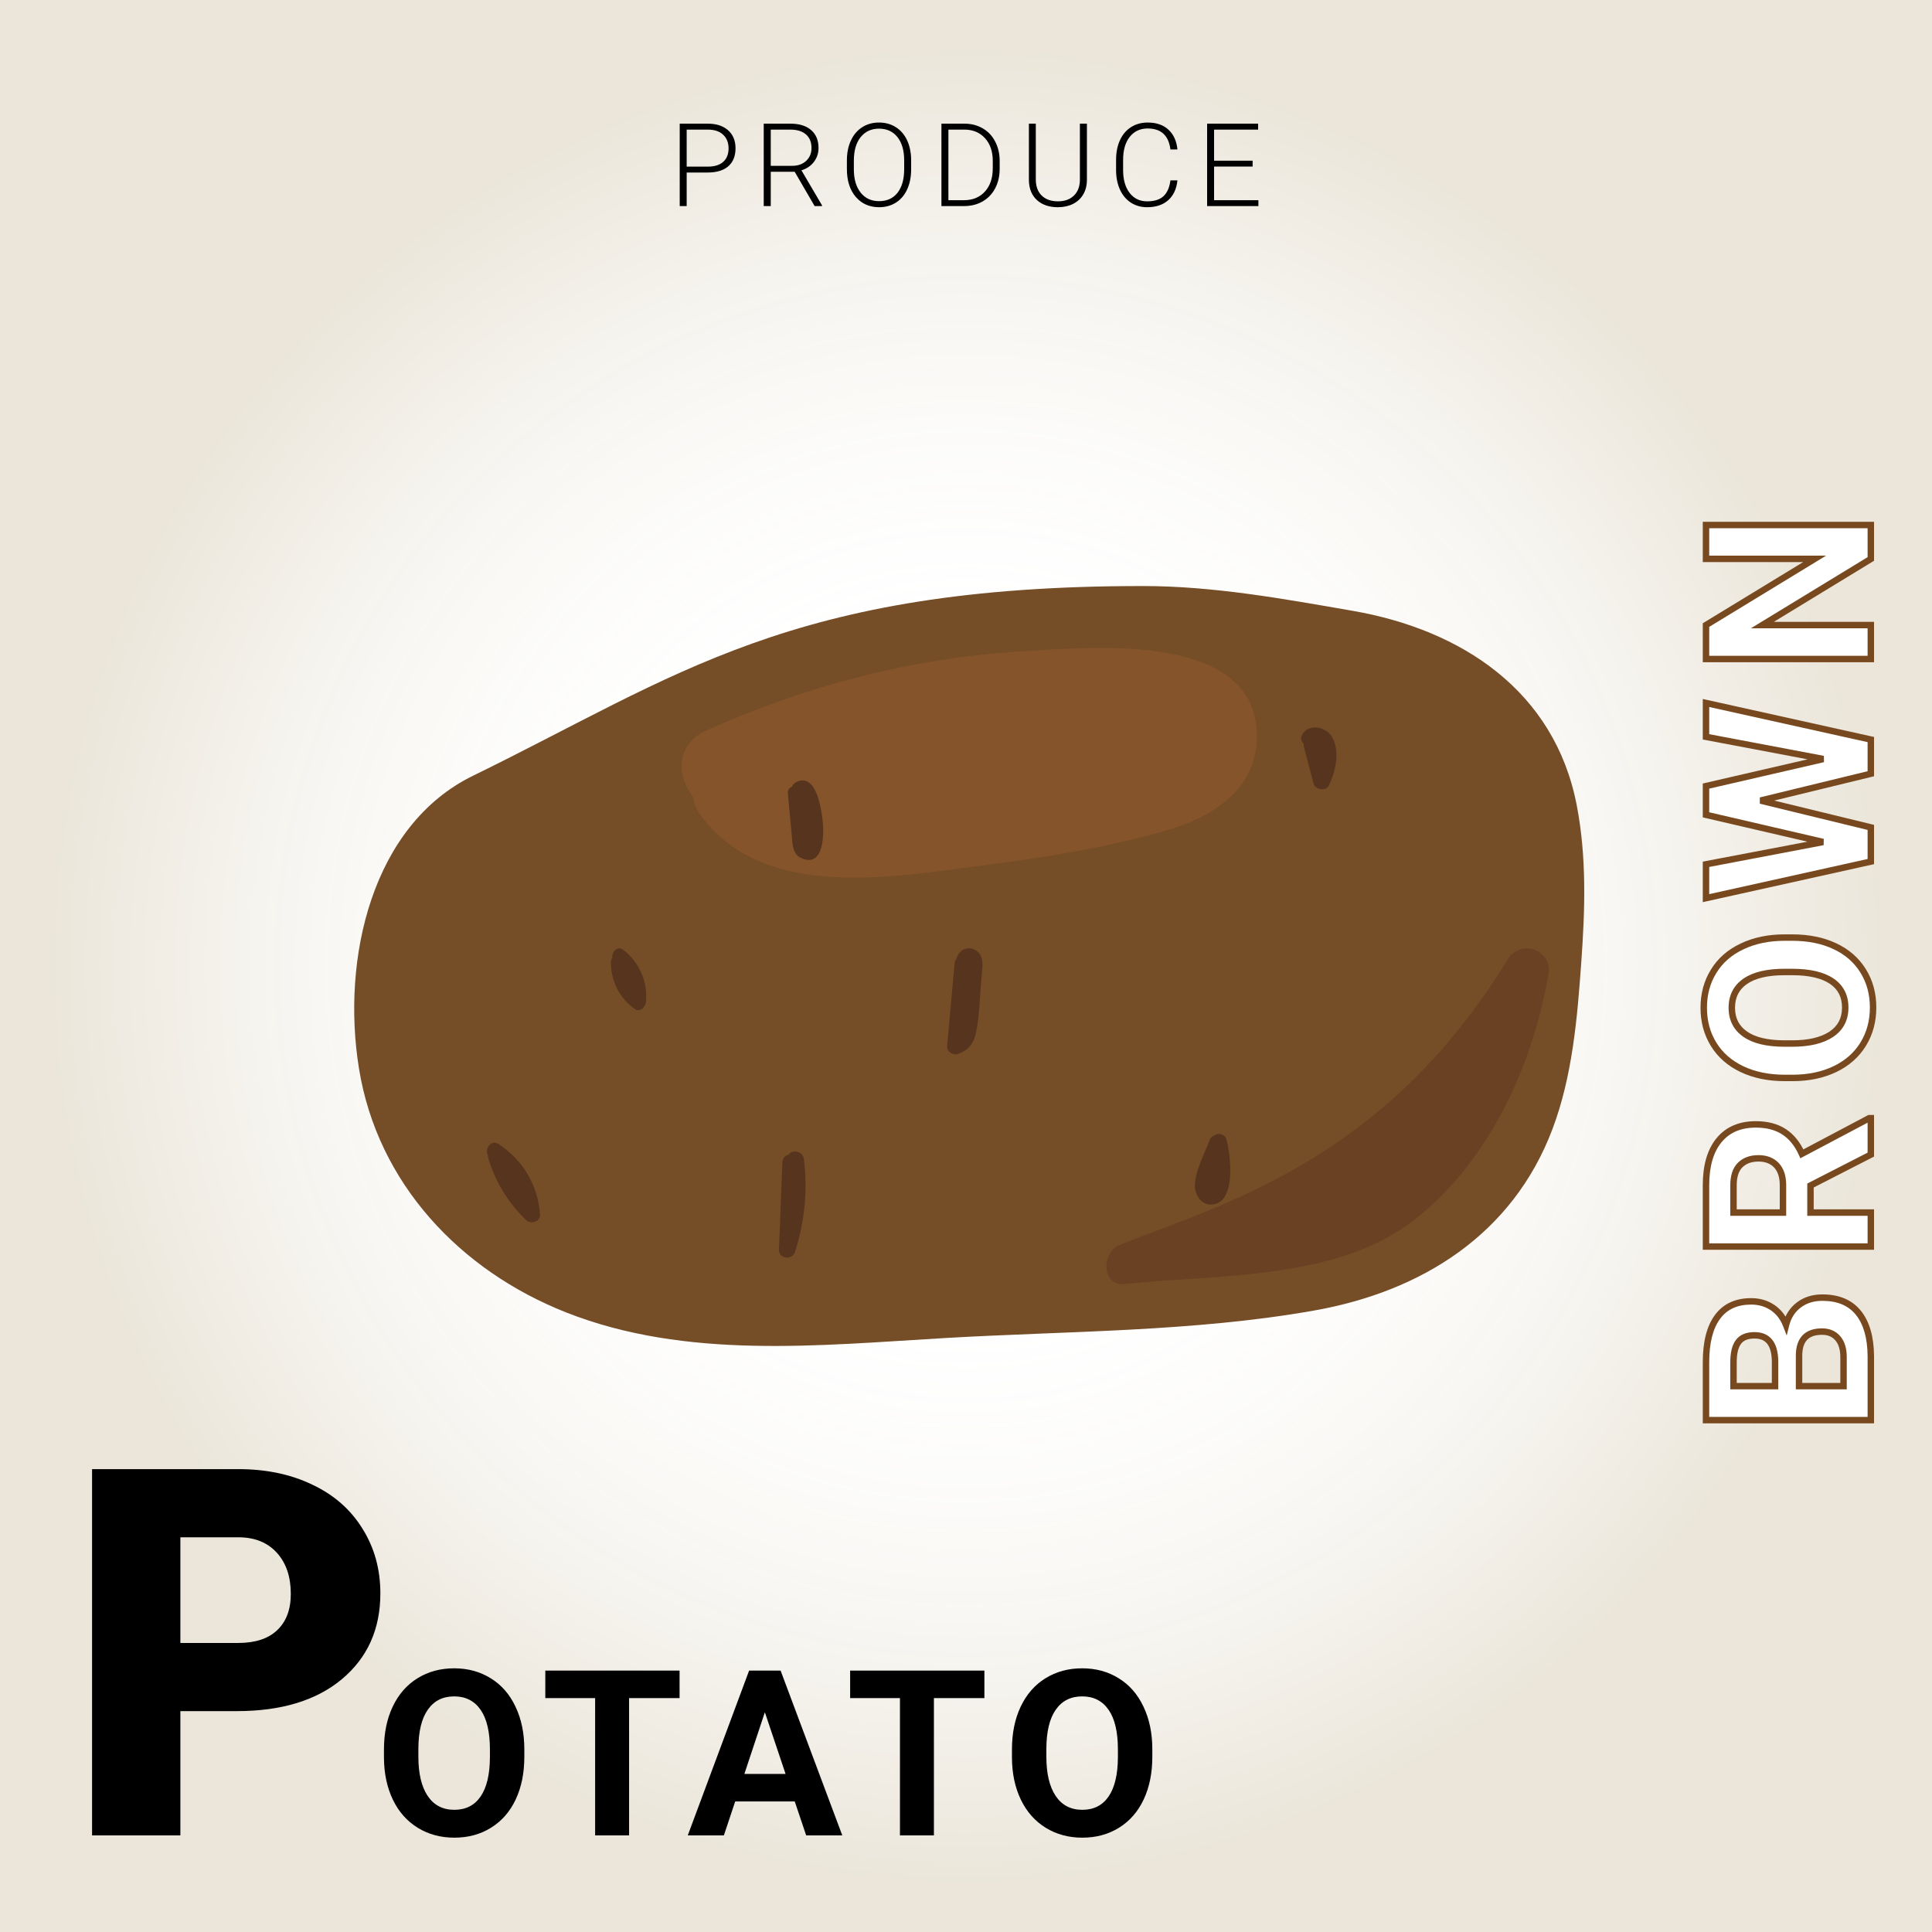 <svg width="300" height="300" viewBox="0 0 300 300" fill="none" xmlns="http://www.w3.org/2000/svg">
<rect width="300" height="300" fill="white"/>
<rect width="300" height="300" fill="white"/>
<rect width="300" height="300" fill="white"/>
<rect width="300" height="300" fill="url(#paint0_radial)" fill-opacity="0.2"/>
<g filter="url(#filter0_d)">
<path d="M289.5 219.514L263.906 219.514L263.906 210.549C263.906 207.443 264.504 205.088 265.699 203.482C266.883 201.877 268.623 201.074 270.92 201.074C272.174 201.074 273.281 201.397 274.242 202.041C275.191 202.686 275.889 203.582 276.334 204.731C276.662 203.418 277.324 202.387 278.32 201.637C279.316 200.875 280.535 200.494 281.977 200.494C284.437 200.494 286.301 201.279 287.566 202.85C288.832 204.42 289.477 206.658 289.5 209.565L289.5 219.514ZM278.355 214.24L285.264 214.24L285.264 209.723C285.264 208.481 284.971 207.514 284.385 206.822C283.787 206.119 282.967 205.768 281.924 205.768C279.58 205.768 278.391 206.981 278.355 209.406L278.355 214.24ZM274.629 214.24L274.629 210.338C274.582 207.678 273.521 206.348 271.447 206.348C270.287 206.348 269.455 206.688 268.951 207.367C268.436 208.035 268.178 209.096 268.178 210.549L268.178 214.24L274.629 214.24ZM280.131 183.087L280.131 187.288L289.5 187.288L289.5 192.562L263.906 192.562L263.906 183.052C263.906 180.028 264.58 177.696 265.928 176.056C267.275 174.415 269.18 173.595 271.641 173.595C273.387 173.595 274.846 173.976 276.018 174.737C277.178 175.487 278.104 176.63 278.795 178.165L289.254 172.628L289.5 172.628L289.5 178.288L280.131 183.087ZM275.859 187.288L275.859 183.034C275.859 181.71 275.525 180.685 274.857 179.958C274.178 179.231 273.246 178.868 272.062 178.868C270.855 178.868 269.906 179.214 269.215 179.905C268.523 180.585 268.178 181.634 268.178 183.052L268.178 187.288L275.859 187.288ZM277.283 144.586C279.803 144.586 282.012 145.031 283.91 145.922C285.809 146.812 287.273 148.09 288.305 149.754C289.336 151.406 289.852 153.305 289.852 155.449C289.852 157.57 289.342 159.463 288.322 161.127C287.303 162.791 285.85 164.08 283.963 164.994C282.064 165.908 279.885 166.371 277.424 166.383L276.158 166.383C273.639 166.383 271.424 165.932 269.514 165.029C267.592 164.115 266.121 162.832 265.102 161.18C264.07 159.516 263.555 157.617 263.555 155.484C263.555 153.352 264.07 151.459 265.102 149.807C266.121 148.143 267.592 146.859 269.514 145.957C271.424 145.043 273.633 144.586 276.141 144.586L277.283 144.586ZM276.123 149.93C273.439 149.93 271.4 150.41 270.006 151.371C268.611 152.332 267.914 153.703 267.914 155.484C267.914 157.254 268.605 158.619 269.988 159.58C271.359 160.541 273.375 161.027 276.035 161.039L277.283 161.039C279.896 161.039 281.924 160.559 283.365 159.598C284.807 158.637 285.527 157.254 285.527 155.449C285.527 153.68 284.836 152.32 283.453 151.371C282.059 150.422 280.031 149.941 277.371 149.93L276.123 149.93ZM282.117 116.86L263.906 113.415L263.906 108.159L289.5 113.837L289.5 119.145L272.379 123.311L289.5 127.478L289.5 132.786L263.906 138.464L263.906 133.208L282.082 129.745L263.906 125.526L263.906 121.061L282.117 116.86ZM289.5 80.521L289.5 85.795L272.66 96.061L289.5 96.061L289.5 101.334L263.906 101.334L263.906 96.061L280.781 85.777L263.906 85.777L263.906 80.521L289.5 80.521Z" fill="white"/>
<path d="M289.5 219.514L289.5 220.014L290 220.014L290 219.514L289.5 219.514ZM263.906 219.514L263.406 219.514L263.406 220.014L263.906 220.014L263.906 219.514ZM265.699 203.482L266.1 203.781L266.102 203.779L265.699 203.482ZM274.242 202.041L274.523 201.627L274.521 201.626L274.242 202.041ZM276.334 204.731L275.868 204.911L276.437 206.38L276.819 204.852L276.334 204.731ZM278.32 201.637L278.621 202.036L278.624 202.034L278.32 201.637ZM289.5 209.565L290 209.565L290 209.56L289.5 209.565ZM278.355 214.24L277.855 214.24L277.855 214.74L278.355 214.74L278.355 214.24ZM285.264 214.24L285.264 214.74L285.764 214.74L285.764 214.24L285.264 214.24ZM284.385 206.822L284.766 206.499L284.766 206.499L284.385 206.822ZM278.355 209.406L277.855 209.399L277.855 209.406L278.355 209.406ZM274.629 214.24L274.629 214.74L275.129 214.74L275.129 214.24L274.629 214.24ZM274.629 210.338L275.129 210.338L275.129 210.329L274.629 210.338ZM268.951 207.367L269.347 207.673L269.353 207.665L268.951 207.367ZM268.178 214.24L267.678 214.24L267.678 214.74L268.178 214.74L268.178 214.24ZM289.5 219.014L263.906 219.014L263.906 220.014L289.5 220.014L289.5 219.014ZM264.406 219.514L264.406 210.549L263.406 210.549L263.406 219.514L264.406 219.514ZM264.406 210.549C264.406 207.495 264.996 205.264 266.1 203.781L265.298 203.184C264.012 204.912 263.406 207.391 263.406 210.549L264.406 210.549ZM266.102 203.779C267.176 202.322 268.754 201.574 270.92 201.574L270.92 200.574C268.492 200.574 266.59 201.432 265.297 203.186L266.102 203.779ZM270.92 201.574C272.083 201.574 273.092 201.872 273.964 202.456L274.521 201.626C273.47 200.921 272.264 200.574 270.92 200.574L270.92 201.574ZM273.961 202.455C274.82 203.038 275.456 203.85 275.868 204.911L276.8 204.55C276.321 203.314 275.563 202.333 274.523 201.627L273.961 202.455ZM276.819 204.852C277.122 203.64 277.724 202.711 278.621 202.036L278.02 201.237C276.924 202.062 276.202 203.196 275.849 204.609L276.819 204.852ZM278.624 202.034C279.52 201.349 280.628 200.994 281.977 200.994L281.977 199.994C280.443 199.994 279.113 200.401 278.017 201.24L278.624 202.034ZM281.977 200.994C284.323 200.994 286.027 201.737 287.177 203.163L287.956 202.536C286.574 200.822 284.552 199.994 281.977 199.994L281.977 200.994ZM287.177 203.163C288.347 204.615 288.977 206.727 289 209.569L290 209.56C289.976 206.59 289.317 204.225 287.956 202.536L287.177 203.163ZM289 209.565L289 219.514L290 219.514L290 209.565L289 209.565ZM278.355 214.74L285.264 214.74L285.264 213.74L278.355 213.74L278.355 214.74ZM285.764 214.24L285.764 209.723L284.764 209.723L284.764 214.24L285.764 214.24ZM285.764 209.723C285.764 208.406 285.453 207.309 284.766 206.499L284.003 207.146C284.488 207.718 284.764 208.555 284.764 209.723L285.764 209.723ZM284.766 206.499C284.06 205.668 283.092 205.268 281.924 205.268L281.924 206.268C282.841 206.268 283.514 206.57 284.004 207.146L284.766 206.499ZM281.924 205.268C280.67 205.268 279.637 205.593 278.917 206.327C278.2 207.058 277.874 208.113 277.856 209.399L278.855 209.414C278.872 208.274 279.158 207.509 279.631 207.027C280.1 206.549 280.834 206.268 281.924 206.268L281.924 205.268ZM277.855 209.406L277.855 214.24L278.855 214.24L278.855 209.406L277.855 209.406ZM275.129 214.24L275.129 210.338L274.129 210.338L274.129 214.24L275.129 214.24ZM275.129 210.329C275.104 208.947 274.817 207.821 274.189 207.034C273.543 206.223 272.6 205.848 271.447 205.848L271.447 206.848C272.369 206.848 272.993 207.137 273.407 207.657C273.84 208.199 274.106 209.069 274.129 210.347L275.129 210.329ZM271.447 205.848C270.192 205.848 269.18 206.219 268.55 207.069L269.353 207.665C269.73 207.156 270.382 206.848 271.447 206.848L271.447 205.848ZM268.555 207.062C267.939 207.861 267.678 209.057 267.678 210.549L268.678 210.549C268.678 209.134 268.933 208.21 269.347 207.673L268.555 207.062ZM267.678 210.549L267.678 214.24L268.678 214.24L268.678 210.549L267.678 210.549ZM268.178 214.74L274.629 214.74L274.629 213.74L268.178 213.74L268.178 214.74ZM280.131 183.087L279.903 182.642L279.631 182.781L279.631 183.087L280.131 183.087ZM280.131 187.288L279.631 187.288L279.631 187.788L280.131 187.788L280.131 187.288ZM289.5 187.288L290 187.288L290 186.788L289.5 186.788L289.5 187.288ZM289.5 192.562L289.5 193.062L290 193.062L290 192.562L289.5 192.562ZM263.906 192.562L263.406 192.562L263.406 193.062L263.906 193.062L263.906 192.562ZM276.018 174.737L275.745 175.157L275.746 175.157L276.018 174.737ZM278.795 178.165L278.339 178.37L278.558 178.856L279.029 178.607L278.795 178.165ZM289.254 172.628L289.254 172.128L289.13 172.128L289.02 172.186L289.254 172.628ZM289.5 172.628L290 172.628L290 172.128L289.5 172.128L289.5 172.628ZM289.5 178.288L289.728 178.733L290 178.594L290 178.288L289.5 178.288ZM275.859 187.288L275.859 187.788L276.359 187.788L276.359 187.288L275.859 187.288ZM274.857 179.958L275.226 179.62L275.223 179.616L274.857 179.958ZM269.215 179.905L269.565 180.262L269.568 180.259L269.215 179.905ZM268.178 187.288L267.678 187.288L267.678 187.788L268.178 187.788L268.178 187.288ZM279.631 183.087L279.631 187.288L280.631 187.288L280.631 183.087L279.631 183.087ZM280.131 187.788L289.5 187.788L289.5 186.788L280.131 186.788L280.131 187.788ZM289 187.288L289 192.562L290 192.562L290 187.288L289 187.288ZM289.5 192.062L263.906 192.062L263.906 193.062L289.5 193.062L289.5 192.062ZM264.406 192.562L264.406 183.052L263.406 183.052L263.406 192.562L264.406 192.562ZM264.406 183.052C264.406 180.096 265.066 177.893 266.314 176.373L265.541 175.738C264.095 177.5 263.406 179.961 263.406 183.052L264.406 183.052ZM266.314 176.373C267.551 174.867 269.303 174.095 271.641 174.095L271.641 173.095C269.057 173.095 267 173.963 265.541 175.738L266.314 176.373ZM271.641 174.095C273.314 174.095 274.672 174.459 275.745 175.157L276.29 174.318C275.019 173.492 273.459 173.095 271.641 173.095L271.641 174.095ZM275.746 175.157C276.809 175.845 277.678 176.904 278.339 178.37L279.251 177.96C278.529 176.356 277.546 175.13 276.289 174.317L275.746 175.157ZM279.029 178.607L289.488 173.07L289.02 172.186L278.561 177.723L279.029 178.607ZM289.254 173.128L289.5 173.128L289.5 172.128L289.254 172.128L289.254 173.128ZM289 172.628L289 178.288L290 178.288L290 172.628L289 172.628ZM289.272 177.843L279.903 182.642L280.359 183.532L289.728 178.733L289.272 177.843ZM276.359 187.288L276.359 183.034L275.359 183.034L275.359 187.288L276.359 187.288ZM276.359 183.034C276.359 181.628 276.004 180.466 275.226 179.62L274.489 180.296C275.047 180.903 275.359 181.792 275.359 183.034L276.359 183.034ZM275.223 179.616C274.43 178.77 273.356 178.368 272.062 178.368L272.062 179.368C273.136 179.368 273.925 179.693 274.492 180.3L275.223 179.616ZM272.062 178.368C270.756 178.368 269.667 178.746 268.861 179.552L269.568 180.259C270.145 179.682 270.955 179.368 272.062 179.368L272.062 178.368ZM268.864 179.549C268.041 180.358 267.678 181.562 267.678 183.052L268.678 183.052C268.678 181.706 269.006 180.812 269.565 180.262L268.864 179.549ZM267.678 183.052L267.678 187.288L268.678 187.288L268.678 183.052L267.678 183.052ZM268.178 187.788L275.859 187.788L275.859 186.788L268.178 186.788L268.178 187.788ZM288.305 149.754L287.88 150.017L287.881 150.019L288.305 149.754ZM283.963 164.994L284.18 165.445L284.181 165.444L283.963 164.994ZM277.424 166.383L277.424 166.883L277.426 166.883L277.424 166.383ZM269.514 165.029L269.299 165.481L269.3 165.481L269.514 165.029ZM265.102 161.18L265.527 160.917L265.527 160.916L265.102 161.18ZM265.102 149.807L265.526 150.071L265.528 150.068L265.102 149.807ZM269.514 145.957L269.726 146.41L269.729 146.408L269.514 145.957ZM269.988 159.58L270.275 159.171L270.274 159.169L269.988 159.58ZM276.035 161.039L276.033 161.539L276.035 161.539L276.035 161.039ZM283.453 151.371L283.736 150.959L283.734 150.958L283.453 151.371ZM277.371 149.93L277.373 149.43L277.371 149.43L277.371 149.93ZM277.283 145.086C279.744 145.086 281.878 145.521 283.698 146.375L284.123 145.469C282.146 144.542 279.862 144.086 277.283 144.086L277.283 145.086ZM283.698 146.375C285.515 147.227 286.903 148.442 287.88 150.017L288.73 149.491C287.644 147.738 286.102 146.398 284.123 145.469L283.698 146.375ZM287.881 150.019C288.857 151.584 289.352 153.389 289.352 155.449L290.352 155.449C290.352 153.221 289.815 151.229 288.729 149.489L287.881 150.019ZM289.352 155.449C289.352 157.486 288.863 159.287 287.896 160.866L288.749 161.388C289.82 159.639 290.352 157.654 290.352 155.449L289.352 155.449ZM287.896 160.866C286.93 162.442 285.552 163.669 283.745 164.544L284.181 165.444C286.147 164.492 287.675 163.14 288.749 161.388L287.896 160.866ZM283.746 164.544C281.925 165.42 279.82 165.871 277.421 165.883L277.426 166.883C279.949 166.871 282.204 166.396 284.18 165.445L283.746 164.544ZM277.424 165.883L276.158 165.883L276.158 166.883L277.424 166.883L277.424 165.883ZM276.158 165.883C273.698 165.883 271.559 165.443 269.727 164.577L269.3 165.481C271.289 166.421 273.579 166.883 276.158 166.883L276.158 165.883ZM269.728 164.578C267.885 163.701 266.491 162.48 265.527 160.917L264.676 161.442C265.751 163.184 267.299 164.53 269.299 165.481L269.728 164.578ZM265.527 160.916C264.549 159.338 264.055 157.533 264.055 155.484L263.055 155.484C263.055 157.702 263.592 159.693 264.677 161.443L265.527 160.916ZM264.055 155.484C264.055 153.436 264.549 151.637 265.526 150.071L264.677 149.542C263.592 151.281 263.055 153.267 263.055 155.484L264.055 155.484ZM265.528 150.068C266.492 148.494 267.885 147.274 269.726 146.41L269.301 145.504C267.299 146.444 265.75 147.791 264.675 149.545L265.528 150.068ZM269.729 146.408C271.561 145.532 273.694 145.086 276.141 145.086L276.141 144.086C273.572 144.086 271.287 144.554 269.298 145.506L269.729 146.408ZM276.141 145.086L277.283 145.086L277.283 144.086L276.141 144.086L276.141 145.086ZM276.123 149.43C273.393 149.43 271.236 149.916 269.722 150.959L270.29 151.783C271.565 150.904 273.486 150.43 276.123 150.43L276.123 149.43ZM269.722 150.959C268.184 152.019 267.414 153.549 267.414 155.484L268.414 155.484C268.414 153.857 269.039 152.645 270.29 151.783L269.722 150.959ZM267.414 155.484C267.414 157.408 268.178 158.931 269.703 159.991L270.274 159.169C269.033 158.307 268.414 157.1 268.414 155.484L267.414 155.484ZM269.701 159.99C271.192 161.034 273.326 161.527 276.033 161.539L276.037 160.539C273.424 160.528 271.527 160.048 270.275 159.171L269.701 159.99ZM276.035 161.539L277.283 161.539L277.283 160.539L276.035 160.539L276.035 161.539ZM277.283 161.539C279.948 161.539 282.087 161.051 283.643 160.014L283.088 159.182C281.761 160.067 279.845 160.539 277.283 160.539L277.283 161.539ZM283.643 160.014C285.23 158.955 286.027 157.413 286.027 155.449L285.027 155.449C285.027 157.095 284.383 158.318 283.088 159.182L283.643 160.014ZM286.027 155.449C286.027 153.526 285.263 152.007 283.736 150.959L283.17 151.783C284.408 152.633 285.027 153.834 285.027 155.449L286.027 155.449ZM283.734 150.958C282.223 149.929 280.08 149.442 277.373 149.43L277.369 150.43C279.982 150.441 281.895 150.915 283.172 151.784L283.734 150.958ZM277.371 149.43L276.123 149.43L276.123 150.43L277.371 150.43L277.371 149.43ZM282.117 116.86L282.23 117.348L282.21 116.369L282.117 116.86ZM263.906 113.415L263.406 113.415L263.406 113.829L263.813 113.906L263.906 113.415ZM263.906 108.159L264.015 107.671L263.406 107.536L263.406 108.159L263.906 108.159ZM289.5 113.837L290 113.837L290 113.436L289.608 113.349L289.5 113.837ZM289.5 119.145L289.618 119.631L290 119.538L290 119.145L289.5 119.145ZM272.379 123.311L272.261 122.826L272.261 123.797L272.379 123.311ZM289.5 127.478L290 127.478L290 127.085L289.618 126.992L289.5 127.478ZM289.5 132.786L289.608 133.274L290 133.187L290 132.786L289.5 132.786ZM263.906 138.464L263.406 138.464L263.406 139.087L264.015 138.952L263.906 138.464ZM263.906 133.208L263.813 132.717L263.406 132.794L263.406 133.208L263.906 133.208ZM282.082 129.745L282.176 130.236L282.195 129.258L282.082 129.745ZM263.906 125.526L263.406 125.526L263.406 125.924L263.793 126.013L263.906 125.526ZM263.906 121.061L263.794 120.574L263.406 120.664L263.406 121.061L263.906 121.061ZM282.21 116.369L263.999 112.924L263.813 113.906L282.024 117.352L282.21 116.369ZM264.406 113.415L264.406 108.159L263.406 108.159L263.406 113.415L264.406 113.415ZM263.798 108.647L289.392 114.325L289.608 113.349L264.015 107.671L263.798 108.647ZM289 113.837L289 119.145L290 119.145L290 113.837L289 113.837ZM289.382 118.66L272.261 122.826L272.497 123.797L289.618 119.631L289.382 118.66ZM272.261 123.797L289.382 127.963L289.618 126.992L272.497 122.826L272.261 123.797ZM289 127.478L289 132.786L290 132.786L290 127.478L289 127.478ZM289.392 132.298L263.798 137.976L264.015 138.952L289.608 133.274L289.392 132.298ZM264.406 138.464L264.406 133.208L263.406 133.208L263.406 138.464L264.406 138.464ZM264 133.699L282.176 130.236L281.988 129.254L263.813 132.717L264 133.699ZM282.195 129.258L264.019 125.039L263.793 126.013L281.969 130.232L282.195 129.258ZM264.406 125.526L264.406 121.061L263.406 121.061L263.406 125.526L264.406 125.526ZM264.019 121.549L282.23 117.348L282.005 116.373L263.794 120.574L264.019 121.549ZM289.5 80.521L290 80.521L290 80.021L289.5 80.021L289.5 80.521ZM289.5 85.795L289.76 86.222L290 86.076L290 85.795L289.5 85.795ZM272.66 96.061L272.4 95.633L270.879 96.561L272.66 96.561L272.66 96.061ZM289.5 96.061L290 96.061L290 95.561L289.5 95.561L289.5 96.061ZM289.5 101.334L289.5 101.834L290 101.834L290 101.334L289.5 101.334ZM263.906 101.334L263.406 101.334L263.406 101.834L263.906 101.834L263.906 101.334ZM263.906 96.061L263.646 95.633L263.406 95.78L263.406 96.061L263.906 96.061ZM280.781 85.777L281.041 86.204L282.563 85.277L280.781 85.277L280.781 85.777ZM263.906 85.777L263.406 85.777L263.406 86.277L263.906 86.277L263.906 85.777ZM263.906 80.521L263.906 80.021L263.406 80.021L263.406 80.521L263.906 80.521ZM289 80.521L289 85.795L290 85.795L290 80.521L289 80.521ZM289.24 85.368L272.4 95.633L272.92 96.487L289.76 86.222L289.24 85.368ZM272.66 96.561L289.5 96.561L289.5 95.561L272.66 95.561L272.66 96.561ZM289 96.061L289 101.334L290 101.334L290 96.061L289 96.061ZM289.5 100.834L263.906 100.834L263.906 101.834L289.5 101.834L289.5 100.834ZM264.406 101.334L264.406 96.061L263.406 96.061L263.406 101.334L264.406 101.334ZM264.166 96.487L281.041 86.204L280.521 85.35L263.646 95.633L264.166 96.487ZM280.781 85.277L263.906 85.277L263.906 86.277L280.781 86.277L280.781 85.277ZM264.406 85.777L264.406 80.521L263.406 80.521L263.406 85.777L264.406 85.777ZM263.906 81.021L289.5 81.021L289.5 80.021L263.906 80.021L263.906 81.021Z" fill="#78491F"/>
</g>
<path d="M28.008 265.703V285H14.297V228.125H36.992C41.341 228.125 45.182 228.932 48.516 230.547C51.875 232.135 54.466 234.414 56.289 237.383C58.138 240.326 59.062 243.672 59.062 247.422C59.062 252.969 57.07 257.409 53.086 260.742C49.128 264.049 43.685 265.703 36.758 265.703H28.008ZM28.008 255.117H36.992C39.648 255.117 41.667 254.453 43.047 253.125C44.453 251.797 45.156 249.922 45.156 247.5C45.156 244.844 44.44 242.721 43.008 241.133C41.575 239.544 39.622 238.737 37.148 238.711H28.008V255.117ZM81.418 272.783C81.418 275.303 80.973 277.512 80.082 279.41C79.191 281.309 77.914 282.773 76.25 283.805C74.598 284.836 72.699 285.352 70.555 285.352C68.434 285.352 66.541 284.842 64.877 283.822C63.213 282.803 61.924 281.35 61.01 279.463C60.096 277.564 59.633 275.385 59.621 272.924V271.658C59.621 269.139 60.072 266.924 60.975 265.014C61.889 263.092 63.172 261.621 64.824 260.602C66.488 259.57 68.387 259.055 70.519 259.055C72.652 259.055 74.545 259.57 76.197 260.602C77.861 261.621 79.144 263.092 80.047 265.014C80.961 266.924 81.418 269.133 81.418 271.641V272.783ZM76.074 271.623C76.074 268.939 75.594 266.9 74.633 265.506C73.672 264.111 72.301 263.414 70.519 263.414C68.75 263.414 67.385 264.105 66.424 265.488C65.463 266.859 64.977 268.875 64.965 271.535V272.783C64.965 275.396 65.445 277.424 66.406 278.865C67.367 280.307 68.75 281.027 70.555 281.027C72.324 281.027 73.684 280.336 74.633 278.953C75.582 277.559 76.062 275.531 76.074 272.871V271.623ZM105.524 263.678H97.684V285H92.411V263.678H84.676V259.406H105.524V263.678ZM123.407 279.727H114.161L112.403 285H106.796L116.323 259.406H121.21L130.79 285H125.183L123.407 279.727ZM115.585 275.455H121.983L118.767 265.875L115.585 275.455ZM152.857 263.678H145.017V285H139.744V263.678H132.009V259.406H152.857V263.678ZM178.932 272.783C178.932 275.303 178.486 277.512 177.596 279.41C176.705 281.309 175.428 282.773 173.764 283.805C172.111 284.836 170.213 285.352 168.068 285.352C165.947 285.352 164.055 284.842 162.391 283.822C160.726 282.803 159.437 281.35 158.523 279.463C157.609 277.564 157.146 275.385 157.135 272.924V271.658C157.135 269.139 157.586 266.924 158.488 265.014C159.402 263.092 160.685 261.621 162.338 260.602C164.002 259.57 165.9 259.055 168.033 259.055C170.166 259.055 172.059 259.57 173.711 260.602C175.375 261.621 176.658 263.092 177.56 265.014C178.475 266.924 178.932 269.133 178.932 271.641V272.783ZM173.588 271.623C173.588 268.939 173.107 266.9 172.146 265.506C171.185 264.111 169.814 263.414 168.033 263.414C166.264 263.414 164.898 264.105 163.937 265.488C162.976 266.859 162.49 268.875 162.478 271.535V272.783C162.478 275.396 162.959 277.424 163.92 278.865C164.881 280.307 166.264 281.027 168.068 281.027C169.838 281.027 171.197 280.336 172.146 278.953C173.096 277.559 173.576 275.531 173.588 272.871V271.623Z" fill="black"/>
<path d="M106.627 26.788V32H105.546V19.203H109.906C111.236 19.203 112.285 19.543 113.052 20.223C113.826 20.902 114.212 21.837 114.212 23.026C114.212 24.227 113.84 25.156 113.096 25.812C112.358 26.463 111.286 26.788 109.879 26.788H106.627ZM106.627 25.874H109.906C110.955 25.874 111.754 25.625 112.305 25.127C112.856 24.629 113.131 23.935 113.131 23.044C113.131 22.159 112.856 21.456 112.305 20.935C111.76 20.407 110.984 20.138 109.976 20.126H106.627V25.874ZM123.399 26.674H119.682V32H118.592V19.203H122.749C124.114 19.203 125.181 19.534 125.948 20.196C126.716 20.858 127.1 21.784 127.1 22.974C127.1 23.794 126.859 24.518 126.379 25.145C125.898 25.771 125.254 26.205 124.445 26.445L127.644 31.886V32H126.493L123.399 26.674ZM119.682 25.751H122.995C123.903 25.751 124.633 25.493 125.184 24.977C125.734 24.462 126.01 23.794 126.01 22.974C126.01 22.071 125.723 21.371 125.148 20.873C124.574 20.375 123.769 20.126 122.731 20.126H119.682V25.751ZM141.481 26.296C141.481 27.474 141.276 28.508 140.866 29.398C140.461 30.289 139.881 30.975 139.125 31.455C138.37 31.936 137.497 32.176 136.506 32.176C135.012 32.176 133.805 31.643 132.885 30.576C131.965 29.504 131.505 28.06 131.505 26.243V24.925C131.505 23.759 131.71 22.727 132.121 21.831C132.537 20.929 133.123 20.237 133.878 19.757C134.634 19.27 135.504 19.027 136.489 19.027C137.473 19.027 138.34 19.265 139.09 19.739C139.846 20.214 140.429 20.885 140.839 21.752C141.249 22.619 141.463 23.624 141.481 24.767V26.296ZM140.4 24.907C140.4 23.366 140.051 22.159 139.354 21.286C138.657 20.413 137.702 19.977 136.489 19.977C135.299 19.977 134.35 20.416 133.641 21.295C132.938 22.168 132.586 23.39 132.586 24.96V26.296C132.586 27.814 132.938 29.018 133.641 29.908C134.344 30.793 135.299 31.235 136.506 31.235C137.731 31.235 138.686 30.799 139.372 29.926C140.057 29.047 140.4 27.825 140.4 26.261V24.907ZM146.186 32V19.203H149.763C150.812 19.203 151.752 19.443 152.584 19.924C153.416 20.398 154.063 21.081 154.526 21.972C154.995 22.862 155.229 23.876 155.229 25.013V26.19C155.229 27.333 154.998 28.347 154.535 29.231C154.072 30.116 153.419 30.799 152.575 31.279C151.737 31.76 150.773 32 149.684 32H146.186ZM147.267 20.126V31.086H149.692C151.04 31.086 152.121 30.641 152.936 29.75C153.75 28.854 154.157 27.644 154.157 26.12V24.995C154.157 23.524 153.756 22.347 152.953 21.462C152.15 20.577 151.093 20.132 149.78 20.126H147.267ZM168.776 19.203V27.939C168.77 28.801 168.58 29.551 168.205 30.189C167.83 30.828 167.299 31.32 166.614 31.666C165.934 32.006 165.152 32.176 164.267 32.176C162.919 32.176 161.838 31.81 161.024 31.077C160.215 30.339 159.796 29.319 159.767 28.019V19.203H160.839V27.86C160.839 28.939 161.147 29.776 161.762 30.374C162.377 30.966 163.212 31.262 164.267 31.262C165.322 31.262 166.154 30.963 166.763 30.365C167.378 29.768 167.686 28.936 167.686 27.869V19.203H168.776ZM182.832 28.01C182.686 29.357 182.202 30.389 181.382 31.104C180.567 31.818 179.48 32.176 178.121 32.176C177.172 32.176 176.331 31.939 175.599 31.464C174.872 30.989 174.31 30.318 173.911 29.451C173.513 28.578 173.311 27.582 173.305 26.463V24.802C173.305 23.665 173.504 22.657 173.902 21.778C174.301 20.899 174.872 20.223 175.616 19.748C176.366 19.268 177.228 19.027 178.2 19.027C179.571 19.027 180.652 19.399 181.443 20.144C182.24 20.882 182.703 21.904 182.832 23.211H181.742C181.473 21.037 180.292 19.95 178.2 19.95C177.04 19.95 176.114 20.384 175.423 21.251C174.737 22.118 174.395 23.316 174.395 24.846V26.41C174.395 27.887 174.729 29.064 175.397 29.943C176.07 30.822 176.979 31.262 178.121 31.262C179.252 31.262 180.105 30.992 180.679 30.453C181.253 29.908 181.607 29.094 181.742 28.01H182.832ZM194.506 25.865H188.521V31.086H195.403V32H187.44V19.203H195.359V20.126H188.521V24.951H194.506V25.865Z" fill="black"/>
<g clip-path="url(#clip0)">
<path fill-rule="evenodd" clip-rule="evenodd" d="M244.826 124.994C241.389 107.299 226.984 97.799 210.083 94.856C199.361 92.992 188.47 91.009 177.593 91C122.743 90.959 105.079 105.014 73.45 120.456C57.791 128.1 52.961 148.798 55.745 165.942C58.635 183.749 71.436 197.292 87.9 203.789C106.564 211.155 127.242 208.902 146.78 207.767C165.745 206.667 185.312 206.818 204.054 203.499C220.788 200.532 234.887 191.66 241.059 175.341C244.166 167.121 244.924 158.099 245.541 149.406C246.127 141.243 246.394 133.074 244.826 124.994Z" fill="#754D27"/>
<path fill-rule="evenodd" clip-rule="evenodd" d="M158.714 101.129C141.64 102.156 125.289 106.434 109.7 113.417C104.878 115.574 105.049 120.478 107.627 123.762C107.745 124.708 108.082 125.643 108.716 126.512C118.718 140.203 139.242 136.079 153.839 134.219C162.923 133.062 172.083 131.534 180.901 129.022C187.651 127.099 194.629 123.151 195.125 115.271C196.218 97.907 169.726 100.465 158.714 101.129Z" fill="#85542B"/>
<path fill-rule="evenodd" clip-rule="evenodd" d="M235.589 147.653C235.027 147.879 234.527 148.294 234.134 148.937C215.075 180.224 189.696 187.024 173.926 193.285C170.982 194.453 170.944 199.779 174.754 199.373C189.476 197.811 207.839 198.866 219.98 189.135C231.395 179.99 238.072 165.246 240.453 151.133C240.962 148.116 237.494 146.441 235.589 147.653Z" fill="#6A4123"/>
<path fill-rule="evenodd" clip-rule="evenodd" d="M77.447 177.658C76.295 176.889 75.206 178.345 75.761 179.338C75.755 179.468 75.749 179.594 75.791 179.739C76.88 183.458 78.874 186.744 81.697 189.456C82.436 190.166 83.929 189.686 83.853 188.586C83.543 184.095 81.256 180.193 77.447 177.658Z" fill="#57341E"/>
<path fill-rule="evenodd" clip-rule="evenodd" d="M96.78 147.491C95.867 146.789 94.988 147.792 95.076 148.747C94.943 148.936 94.843 149.165 94.849 149.472C94.897 152.424 96.236 154.99 98.518 156.658C99.332 157.251 100.217 156.435 100.302 155.571C100.616 152.358 99.21 149.367 96.78 147.491Z" fill="#57341E"/>
<path fill-rule="evenodd" clip-rule="evenodd" d="M122.447 179.311C121.947 179.433 121.515 179.809 121.487 180.455C121.312 184.995 121.136 189.535 120.958 194.072C120.9 195.517 123.027 195.711 123.445 194.403C124.952 189.693 125.424 184.897 124.831 179.988C124.676 178.695 122.955 178.471 122.447 179.311Z" fill="#57341E"/>
<path fill-rule="evenodd" clip-rule="evenodd" d="M151.423 147.514C150.163 146.838 148.876 147.568 148.553 148.799C148.55 148.81 148.553 148.822 148.55 148.834C148.387 149.019 148.261 149.243 148.233 149.538C147.846 153.85 147.459 158.159 147.068 162.468C146.998 163.255 147.95 163.914 148.697 163.669C150.467 163.1 151.26 161.92 151.595 160.165C152.127 157.411 152.152 154.491 152.413 151.704C152.542 150.315 152.954 148.337 151.423 147.514Z" fill="#57341E"/>
<path fill-rule="evenodd" clip-rule="evenodd" d="M123.812 121.364C123.38 121.543 123.112 121.829 122.948 122.165C122.569 122.325 122.289 122.653 122.336 123.177C122.542 125.36 122.742 127.543 122.948 129.726C123.061 130.964 123.013 132.62 124.427 133.248C128.094 134.879 127.942 129.092 127.743 127.431C127.552 125.861 126.854 120.108 123.812 121.364Z" fill="#57341E"/>
<path fill-rule="evenodd" clip-rule="evenodd" d="M188.618 176.295C188.289 176.391 187.988 176.611 187.838 177.024C187.067 179.122 185.649 181.651 185.543 183.918C185.473 185.412 186.445 187.074 188.042 187.046C192.073 186.979 191.082 179.302 190.441 176.92C190.237 176.163 189.186 175.803 188.618 176.295Z" fill="#57341E"/>
<path fill-rule="evenodd" clip-rule="evenodd" d="M206.888 114.518C206.007 112.871 203.231 112.206 202.175 114.113C201.879 114.649 202.067 115.148 202.433 115.477C202.421 115.608 202.412 115.741 202.449 115.885C202.96 117.828 203.471 119.772 203.982 121.715C204.219 122.614 205.893 122.927 206.337 121.99C207.383 119.789 208.107 116.8 206.888 114.518Z" fill="#57341E"/>
</g>
<defs>
<filter id="filter0_d" x="262.055" y="79.021" width="31.297" height="143.992" filterUnits="userSpaceOnUse" color-interpolation-filters="sRGB">
<feFlood flood-opacity="0" result="BackgroundImageFix"/>
<feColorMatrix in="SourceAlpha" type="matrix" values="0 0 0 0 0 0 0 0 0 0 0 0 0 0 0 0 0 0 127 0"/>
<feOffset dx="1" dy="1"/>
<feGaussianBlur stdDeviation="1"/>
<feColorMatrix type="matrix" values="0 0 0 0 0 0 0 0 0 0 0 0 0 0 0 0 0 0 0.15 0"/>
<feBlend mode="normal" in2="BackgroundImageFix" result="effect1_dropShadow"/>
<feBlend mode="normal" in="SourceGraphic" in2="effect1_dropShadow" result="shape"/>
</filter>
<radialGradient id="paint0_radial" cx="0" cy="0" r="1" gradientUnits="userSpaceOnUse" gradientTransform="translate(150 150) rotate(90) scale(150)">
<stop offset="0.297" stop-color="white" stop-opacity="0"/>
<stop offset="0.948" stop-color="#826419" stop-opacity="0.83"/>
</radialGradient>
<clipPath id="clip0">
<rect width="191" height="118" fill="white" transform="translate(55 91)"/>
</clipPath>
</defs>
</svg>
